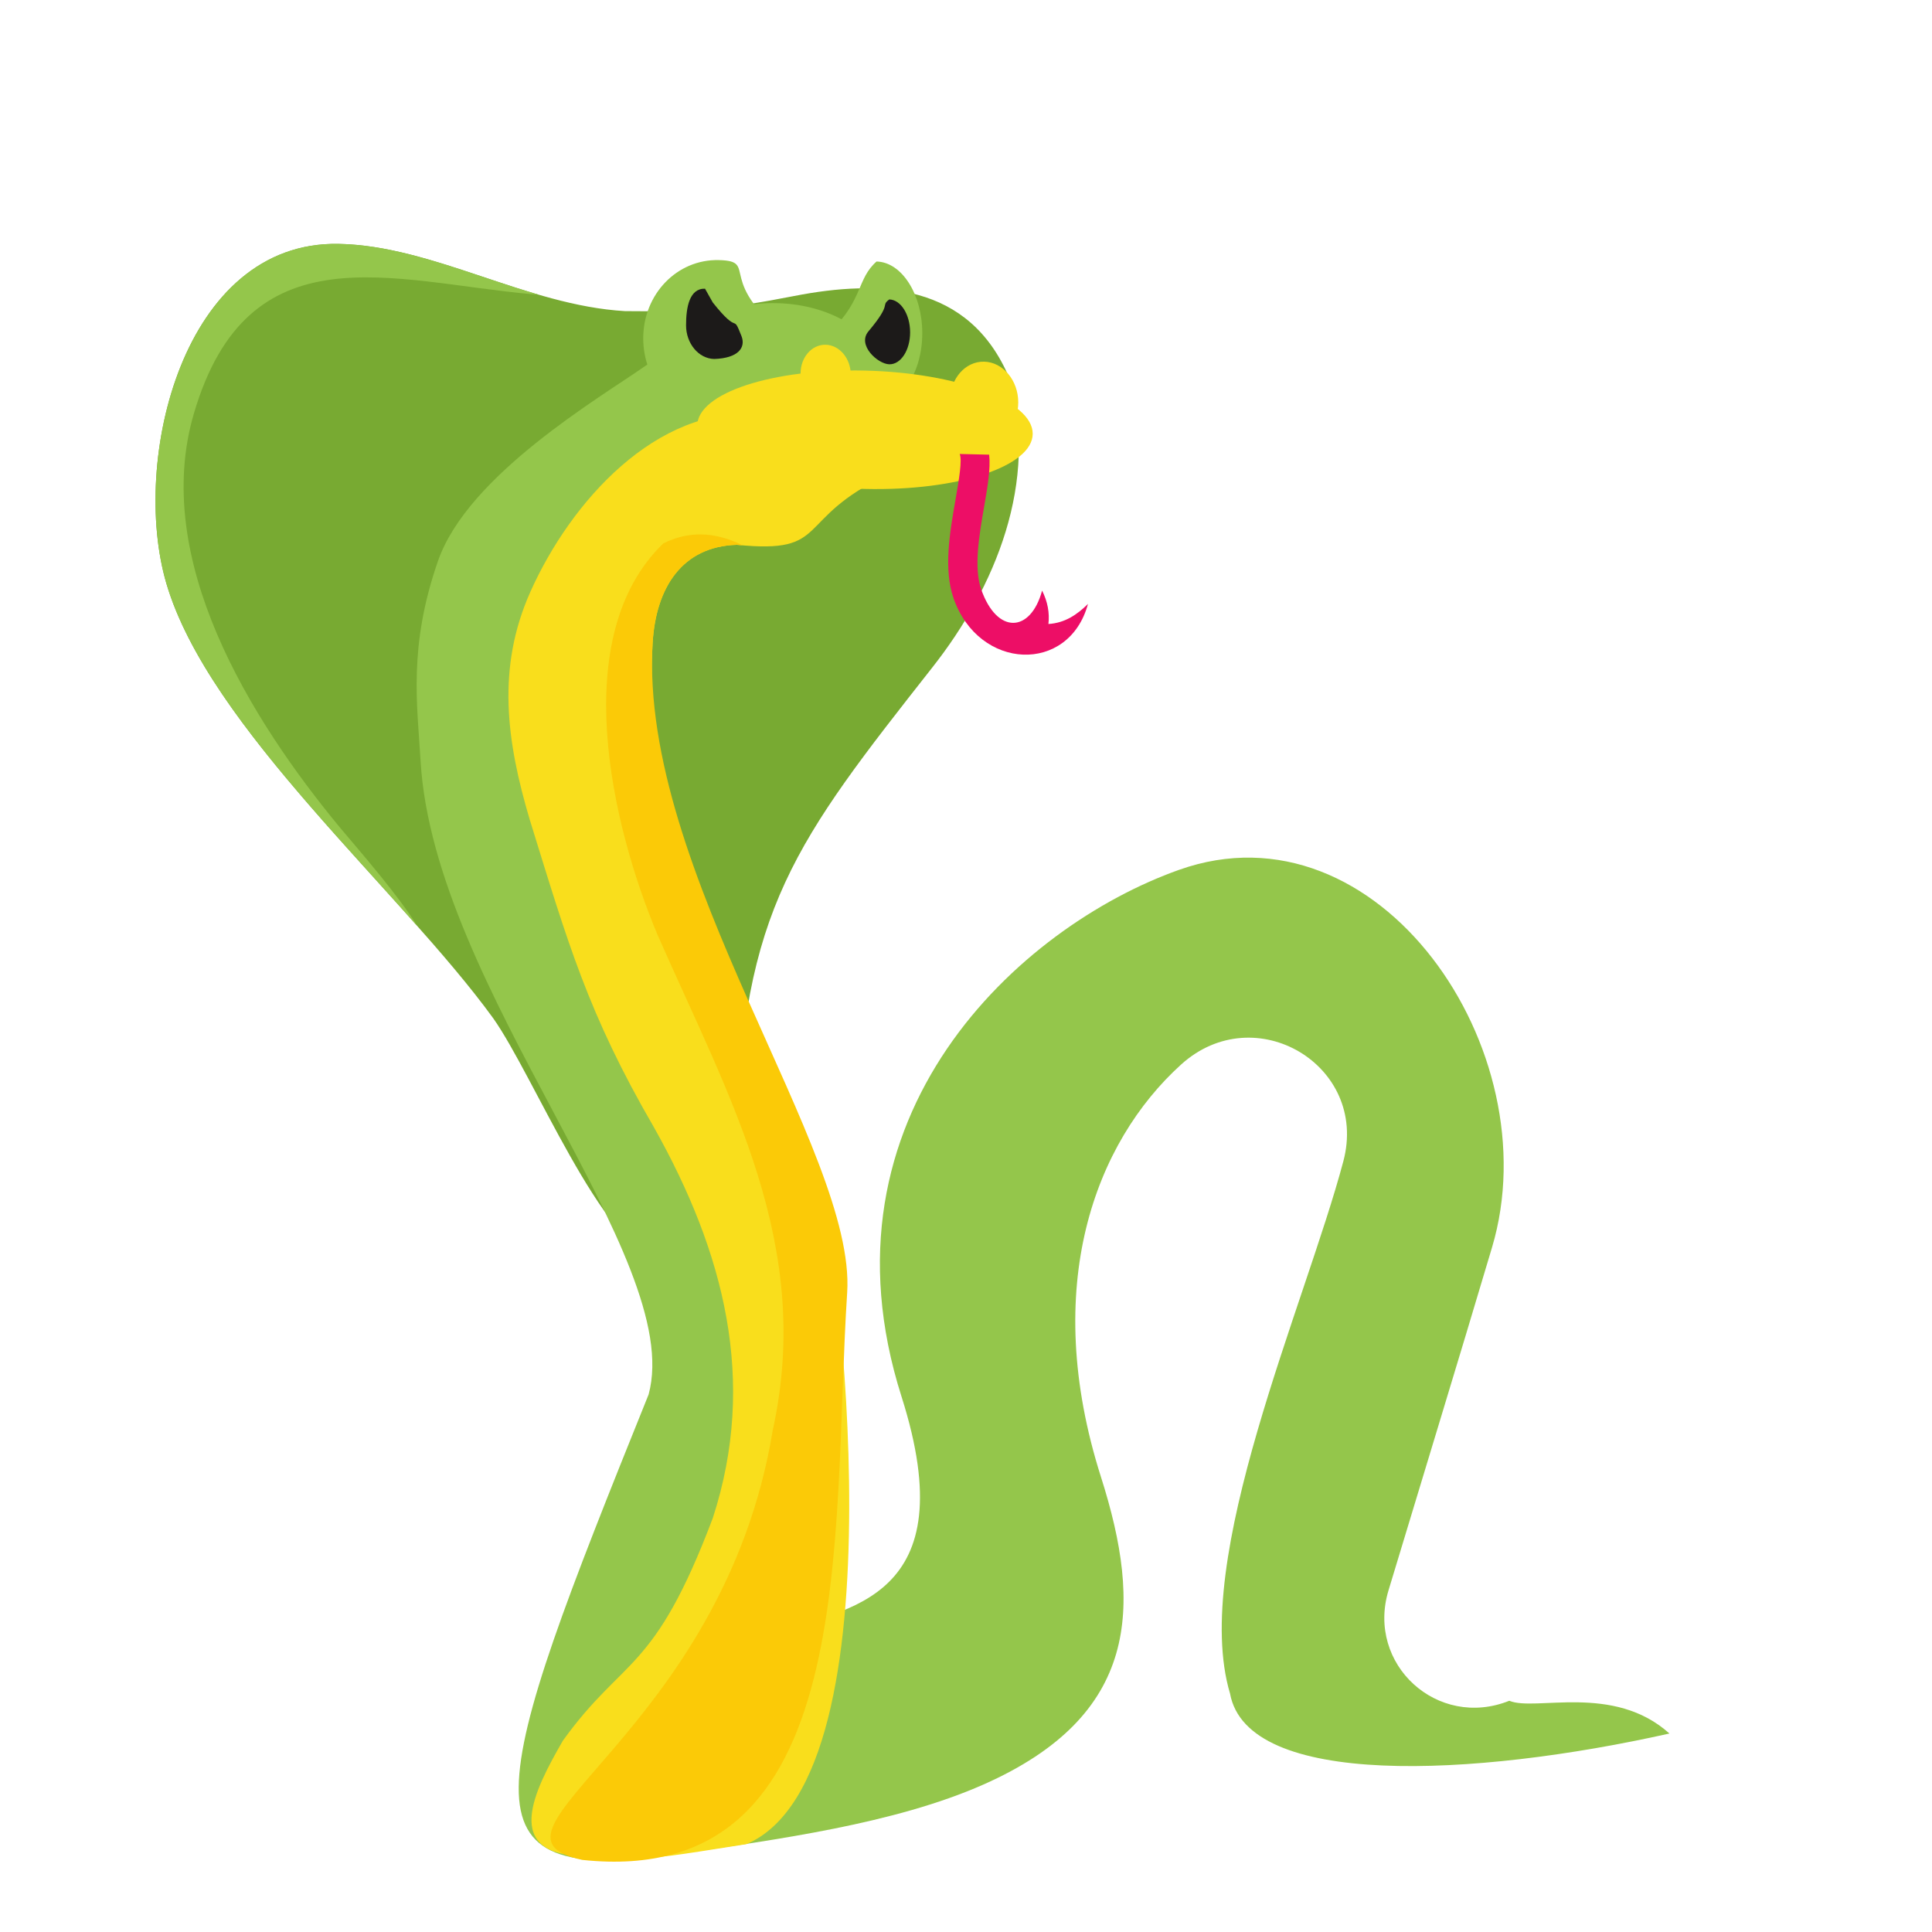 <?xml version="1.0" encoding="UTF-8" standalone="no"?>
<!-- Created with Inkscape (http://www.inkscape.org/) -->

<svg
   width="40"
   height="40"
   viewBox="0 0 10.583 10.583"
   version="1.1"
   id="svg5"
   xml:space="preserve"
   xmlns:inkscape="http://www.inkscape.org/namespaces/inkscape"
   xmlns:sodipodi="http://sodipodi.sourceforge.net/DTD/sodipodi-0.dtd"
   xmlns="http://www.w3.org/2000/svg"
   xmlns:svg="http://www.w3.org/2000/svg"><sodipodi:namedview
     id="namedview7"
     pagecolor="#505050"
     bordercolor="#ffffff"
     borderopacity="1"
     inkscape:showpageshadow="0"
     inkscape:pageopacity="0"
     inkscape:pagecheckerboard="1"
     inkscape:deskcolor="#505050"
     inkscape:document-units="mm"
     showgrid="false"
     showguides="true" /><defs
     id="defs2" /><g
     id="g352"
     transform="matrix(0.002,0,0,-0.002,1.532,12.333)"><path
       d="m 945.821,5314.385 c 185.53,-2.23 274.48,4.45 463.23,41.39 234.11,45.82 479.12,35.51 589.081,-224.18 82.23,-283.81 -38.05,-574.061 -210.22,-792.681 -373.71,-475.49 -522.67,-663.391 -536.951,-1295.431 -2.84,-126.23 -20.39,-381.08 -210.68,-331.88 -157.88,40.83 -343.89,508.19 -455.25,665.741 -255.03,351.59 -779.691,796.031 -895.531,1191.751 -98.3,335.85 45.42,937.621 471.93,929.421 259.91,-5 515.31,-168.56 784.391,-184.13"
       style="fill:#78aa32;fill-opacity:1;fill-rule:evenodd;stroke:none"
       id="path406" /><path
       d="m 376.77,3630.403 c -264.61,298.5 -597.821,633.101 -687.271,938.691 -98.3,335.85 45.42,937.621 471.93,929.421 182.42,-3.5 362.62,-85.12 546.88,-138.86 -6.66,0.25 -13.12,0.66 -19.34,1.24 -384.59,35.02 -775.221,179.64 -924.011,-327.18 -116.88,-398.12 153.14,-835.281 401.06,-1134.881 58.85,-69.98 158.24,-183.82 210.75,-268.43"
       style="fill:#94c64b;fill-opacity:1;fill-rule:evenodd;stroke:none"
       id="path408" /><path
       d="M 433.763,4630.457 C 351.694,4394.961 376.983,4235.364 385.873,4082.764 422.343,3456.514 1112.051,2720.934 1010.471,2347.243 566.811,1247.027 481.567,999.881 1081.898,1087.382 c 279.89,40.8 602.351,83.88 845.561,191.49 427.1,188.94 435.3,486.26 322.03,842.151 -166.23,522.331 -16.04,916.731 219.52,1129.961 202.3,183.09 513.91,-2.58 444.31,-264.76 -104.68,-394.24 -419.87,-1091.341 -310.39,-1458.281 47.444,-258.813 664.866,-229.801 1203.461,-109.33 -153.359,138.22 -367.904,59.659 -438.611,89.73 -196.51,-78.87 -392.05,99.52 -330.96,301.96 96.47,319.73 186.8,614.071 283.79,940.161 160.54,539.721 -311.63,1227.811 -857.761,1033.511 -436.19,-155.2 -1005.071,-671.631 -759.731,-1442.511 176.57,-554.811 -149.78,-582.51 -352.8,-646.551 -464.97,-146.64 -60.731,447.631 138.199,893.971 218.42,489.98 -599.363,878.192 -575.993,1314.612 -119.594,836.741 915.377,1181.869 212.542,1199.511 0,0 -0.895,147.231 -124.622,60.571 -123.727,-86.66 -484.613,-297.625 -566.681,-533.121 z"
       style="fill:#94c64b;fill-opacity:1;fill-rule:evenodd;stroke:none"
       id="path410"
       sodipodi:nodetypes="zcccccccccccccccccczz" /><path
       d="m 1252.171,4674.304 c -149.36,-4.29 -221.83,-116.51 -230.72,-269.11 -36.47,-626.25 304.484,-1241.094 470.253,-1557.739 24.349,-48.59 228.587,-1542.57 -213.266,-1731.865 -431.215,-68.956 -106.564,-10.473 -436.364,-32.576 -240.172,-1.009 -143.506,181.834 -66.514,315.841 167.367,232.637 249.095,181.546 410.951,610.498 121.99,376.05 30.97,727.101 -161.28,1069.301 -181.32,312.49 -235.63,505.101 -340.33,842.881 -63.87,214.95 -91.2,415.59 1.54,623.581 110.97,248.89 346.24,509.3 622.581,486.971 l -56.85,-357.78"
       style="fill:#f9de1c;fill-opacity:1;fill-rule:evenodd;stroke:none"
       id="path414"
       sodipodi:nodetypes="cccccccccccc" /><path
       d="m 1202.721,5454.155 c 114.35,-2.71 -19.244,-57.56 207.03,-224.19 96.86,-71.329 -92.68,-217.11 -207.03,-214.39 -114.34,2.71 -207.02,103.09 -207.02,224.2 0,121.12 92.68,217.09 207.02,214.38"
       style="fill:#94c64b;fill-opacity:1;fill-rule:evenodd;stroke:none"
       id="path420"
       sodipodi:nodetypes="cscsc" /><path
       d="m 1361.981,5336.215 c 156.75,-3.71 283.83,-89.07 283.83,-190.67 0,-101.57 -127.08,-180.92 -283.83,-177.2 -156.76,3.72 -283.84,89.09 -283.84,190.67 0,101.57 127.08,180.92 283.84,177.2"
       style="fill:#94c64b;fill-opacity:1;fill-rule:evenodd;stroke:none"
       id="path422" /><path
       d="m 1634.711,5450.255 c 69.18,-1.64 125.27,-89.58 125.27,-196.41 0,-106.84 -56.09,-192.11 -125.27,-190.47 -69.19,1.64 -201.531,122.422 -125.27,196.4 88.777,86.119 71.198,142.771 125.27,190.48"
       style="fill:#94c64b;fill-opacity:1;fill-rule:evenodd;stroke:none"
       id="path424"
       sodipodi:nodetypes="csssc" /><path
       d="m 1603.041,5151.534 c 253.71,-6.03 459.4,-83.46 459.4,-172.98 0,-89.52 -205.69,-157.22 -459.4,-151.2 -253.71,6.01 -459.38,83.46 -459.38,172.98 0,89.52 205.67,157.2 459.38,151.2"
       style="fill:#f9de1c;fill-opacity:1;fill-rule:evenodd;stroke:none"
       id="path426" /><path
       d="m 1186.194,5338.065 c 74.799,-94.311 52.401,-25.594 78.584,-91.915 12.542,-31.769 -9.121,-60.827 -74.847,-62.825 -42.48,1 -76.91,42.29 -76.91,92.2 0,49.91 9.407,101.326 51.887,100.316"
       style="fill:#1c1a19;fill-opacity:1;fill-rule:evenodd;stroke:none"
       id="path428"
       sodipodi:nodetypes="cscsc" /><path
       d="m 1669.582,5346.365 c 31.53,-0.75 57.09,-41.12 57.09,-90.16 0,-49.04 -25.56,-88.19 -57.09,-87.44 -31.52,0.76 -88.639,52.64 -57.08,90.15 66.909,79.526 31.935,68.339 57.08,87.45"
       style="fill:#1c1a19;fill-opacity:1;fill-rule:evenodd;stroke:none"
       id="path430"
       sodipodi:nodetypes="cscsc" /><path
       d="m 1929.412,5175.944 c 51.59,-1.23 93.44,-51.14 93.44,-111.5 0,-60.35 -41.85,-108.27 -93.44,-107.05 -51.61,1.23 -93.44,51.14 -93.44,111.49 0,60.34 41.83,108.28 93.44,107.06"
       style="fill:#f9de1c;fill-opacity:1;fill-rule:evenodd;stroke:none"
       id="path432" /><path
       d="m 1495.411,5222.284 c 37.94,-0.9 68.72,-37.6 68.72,-81.98 0,-44.4 -30.78,-79.64 -68.72,-78.75 -37.96,0.9 -68.73,37.62 -68.73,82 0,44.39 30.77,79.64 68.73,78.73"
       style="fill:#f9de1c;fill-opacity:1;fill-rule:evenodd;stroke:none"
       id="path434" /><path
       d="m 1252.171,4674.304 c 259.97,-26.26 153.26,69.82 413.4,192.52 -173.43,-17.01 -364.09,59.09 -537.52,42.08 34.91,-65.1 89.22,-169.48 124.12,-234.6"
       style="fill:#f9de1c;fill-opacity:1;fill-rule:evenodd;stroke:none"
       id="path436" /><path
       d="m 1943.192,4921.214 c 4.17,-38.78 -4.33,-87.77 -13.67,-141.66 -13.46,-77.65 -29.02,-167.37 -8.19,-227.13 43.29,-124.18 135.36,-119.55 166.84,-3.54 15.41,-30.71 20.78,-61.17 17.3,-91.43 44.93,2.72 78.59,25.43 108.37,54.99 -52.22,-192.47 -298.96,-183 -368.13,15.42 -27.77,79.63 -10.34,180.1 4.74,267.05 10.29,59.39 19.27,111.24 12.06,128.21 l 80.68,-1.91"
       style="fill:#ed0e66;fill-opacity:1;fill-rule:evenodd;stroke:none"
       id="path438" /><path
       d="m 1252.171,4674.304 c -149.36,-4.29 -221.83,-116.51 -230.72,-269.11 -36.47,-626.25 557.936,-1392.667 532.836,-1779.103 -43.229,-665.542 41.05,-1635.62 -725.673,-1553.612 -332.061,70.969 385.907,347.037 522.003,1177.629 111.41,507.2 -116.646,903.855 -315.206,1354.875 -127.36,301.77 -247.61,819.431 15.22,1073.161 69.8,34.96 138.22,30.07 202.43,1.73 l -0.89,-5.57"
       style="fill:#fbca07;fill-opacity:1;fill-rule:evenodd;stroke:none"
       id="path440"
       sodipodi:nodetypes="ccscccccc" /><path
       d="m 1252.171,4674.304 c 5.45,-0.54 10.69,-1.02 15.82,-1.47 -6.6,3.33 -13.26,6.38 -19.96,9.22 l 4.14,-7.75"
       style="fill:#fbca07;fill-opacity:1;fill-rule:evenodd;stroke:none"
       id="path442" /></g></svg>
